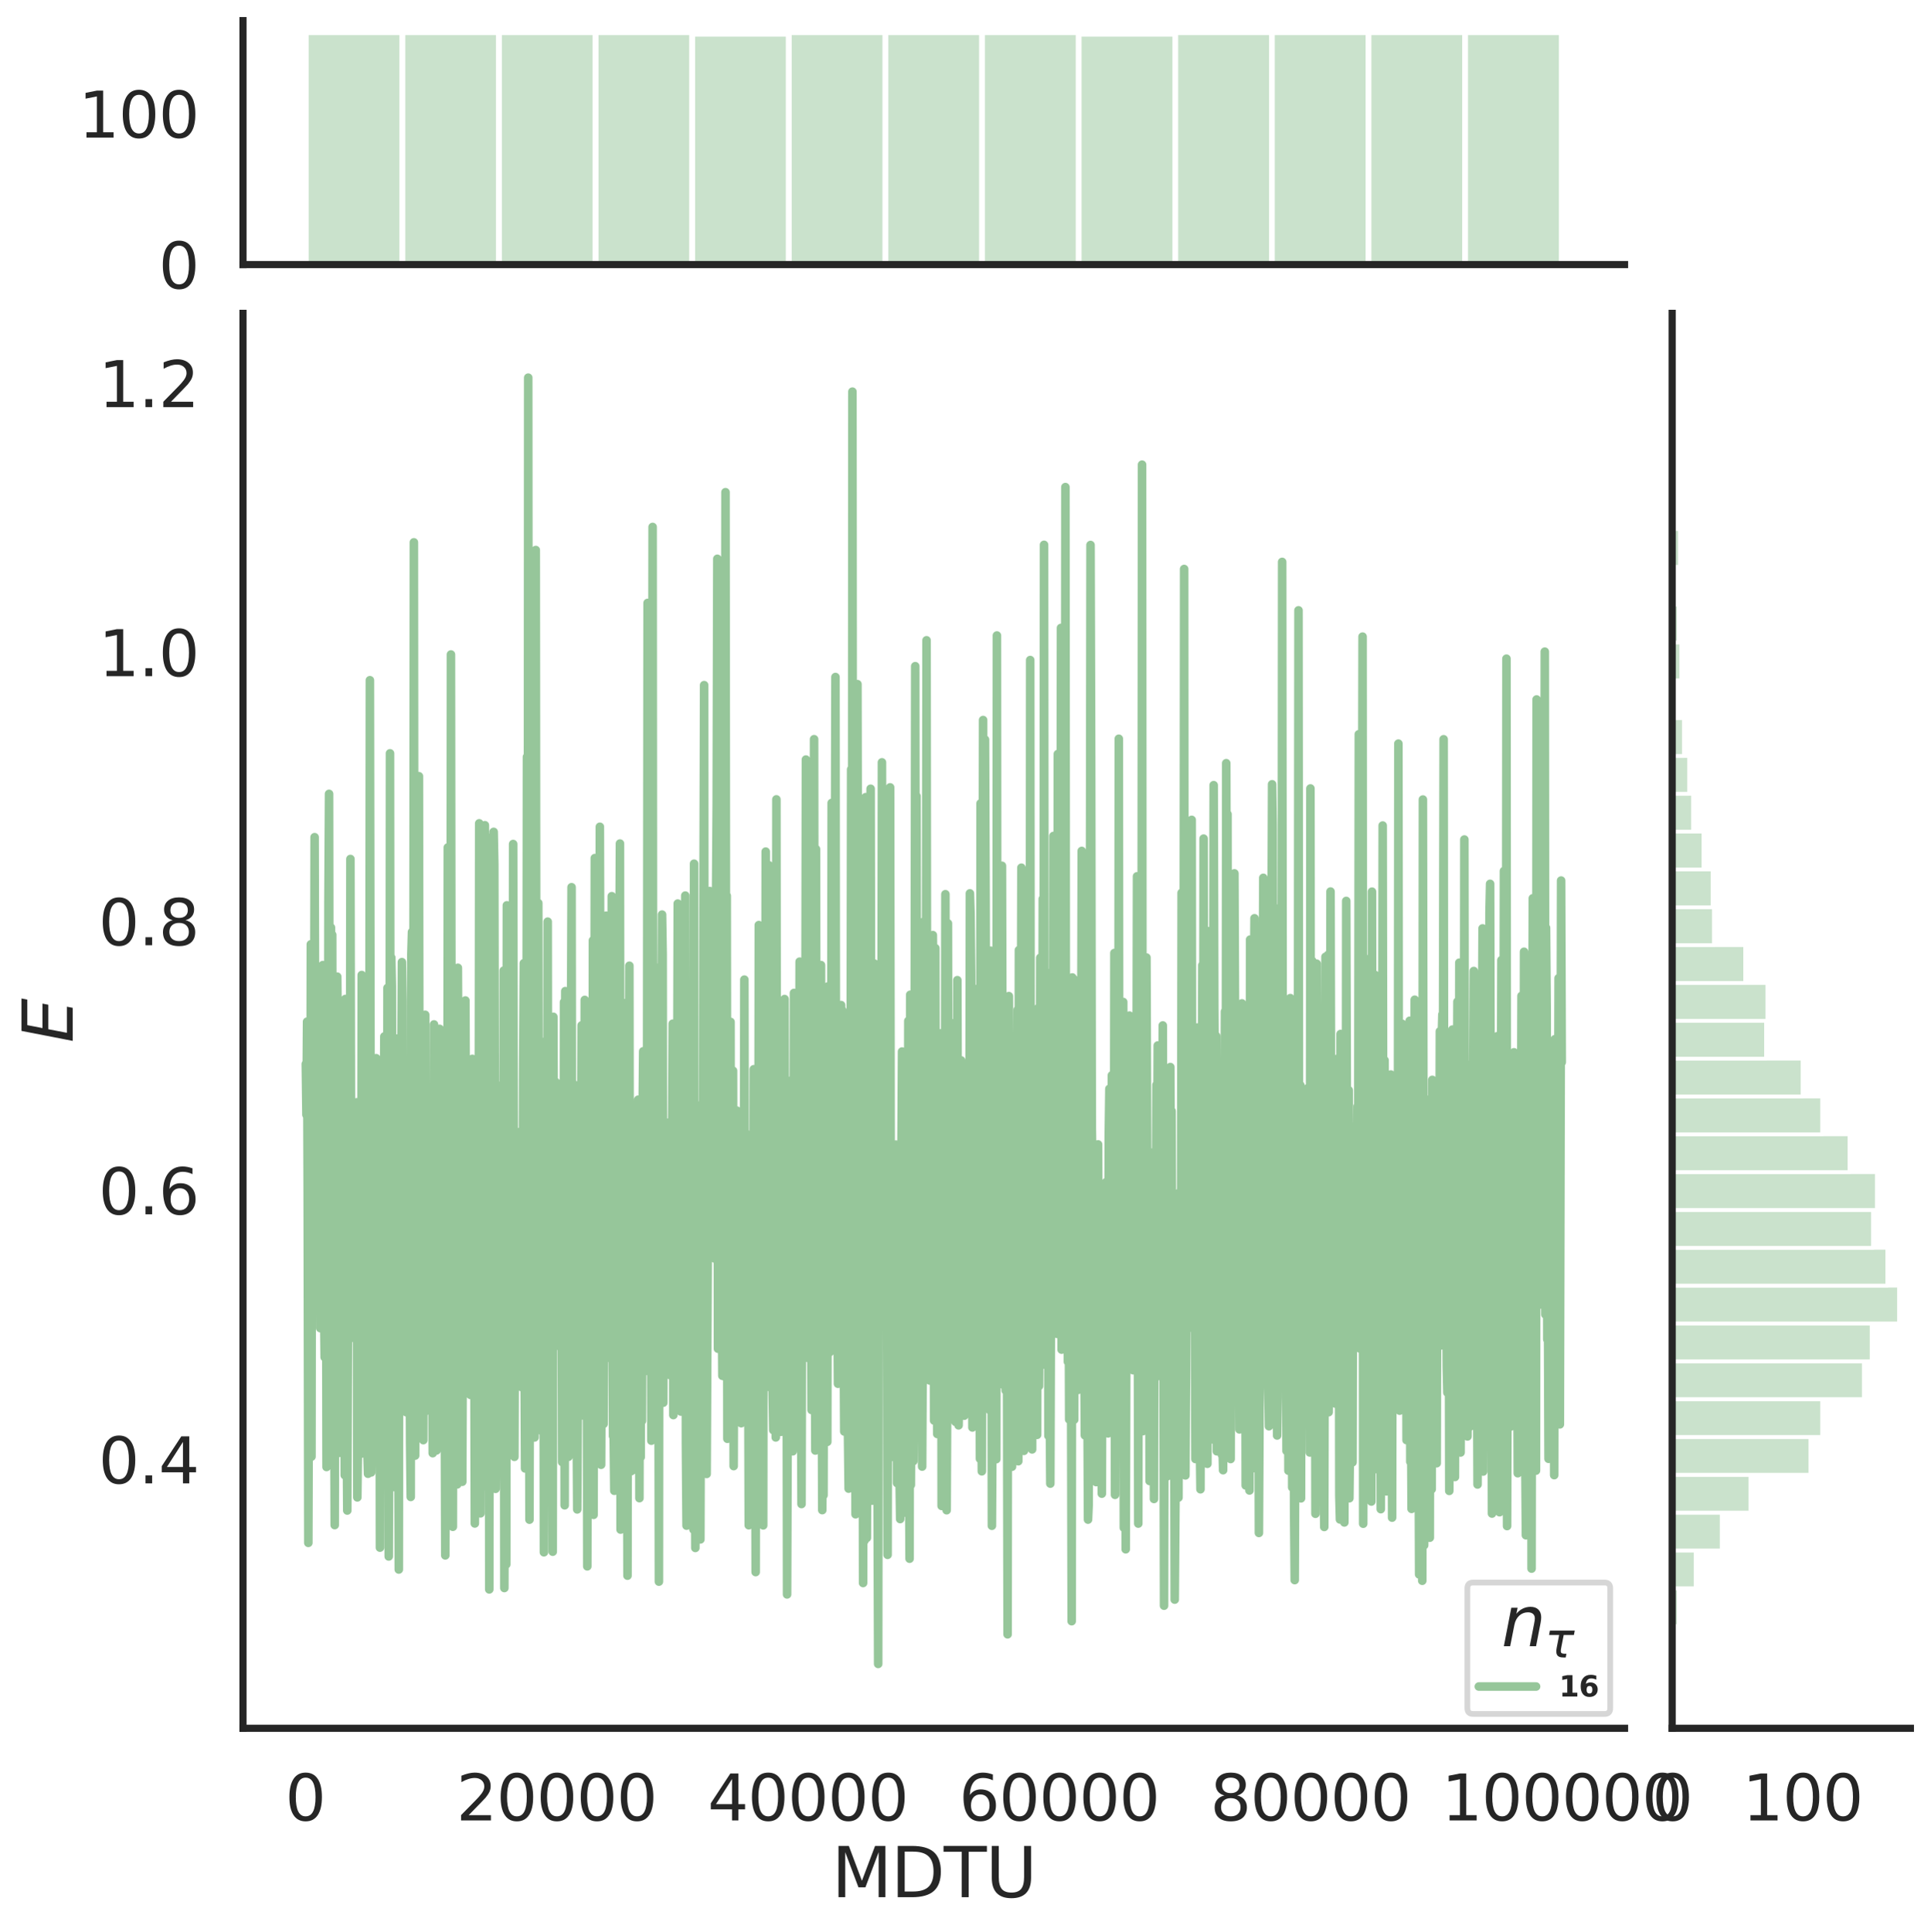 <?xml version="1.0" encoding="utf-8" standalone="no"?>
<!DOCTYPE svg PUBLIC "-//W3C//DTD SVG 1.1//EN"
  "http://www.w3.org/Graphics/SVG/1.1/DTD/svg11.dtd">
<svg height="675.079pt" version="1.1" viewBox="0 0 674.774 675.079" width="674.774pt" xmlns="http://www.w3.org/2000/svg" xmlns:xlink="http://www.w3.org/1999/xlink">
 <defs>
  <style type="text/css">*{stroke-linecap:butt;stroke-linejoin:round;}</style>
 </defs>
 <g id="figure_1">
  <g id="patch_1">
   <path d="M 0 675.079 
L 674.774 675.079 
L 674.774 0 
L 0 0 
z
" style="fill:#ffffff;"/>
  </g>
  <g id="axes_1">
   <g id="patch_2">
    <path d="M 84.914 603.86 
L 567.69 603.86 
L 567.69 109.485 
L 84.914 109.485 
z
" style="fill:none;"/>
   </g>
   <g id="matplotlib.axis_1">
    <g id="xtick_1">
     <g id="text_1">
      <!-- 0 -->
      <g style="fill:#262626;" transform="translate(99.64 636.077)scale(0.22 -0.22)">
       <defs>
        <path d="M 2034 4250 
Q 1547 4250 1301 3770 
Q 1056 3291 1056 2328 
Q 1056 1369 1301 889 
Q 1547 409 2034 409 
Q 2525 409 2770 889 
Q 3016 1369 3016 2328 
Q 3016 3291 2770 3770 
Q 2525 4250 2034 4250 
z
M 2034 4750 
Q 2819 4750 3233 4129 
Q 3647 3509 3647 2328 
Q 3647 1150 3233 529 
Q 2819 -91 2034 -91 
Q 1250 -91 836 529 
Q 422 1150 422 2328 
Q 422 3509 836 4129 
Q 1250 4750 2034 4750 
z
" id="DejaVuSans-30" transform="scale(0.016)"/>
       </defs>
       <use xlink:href="#DejaVuSans-30"/>
      </g>
     </g>
    </g>
    <g id="xtick_2">
     <g id="text_2">
      <!-- 20000 -->
      <g style="fill:#262626;" transform="translate(159.467 636.077)scale(0.22 -0.22)">
       <defs>
        <path d="M 1228 531 
L 3431 531 
L 3431 0 
L 469 0 
L 469 531 
Q 828 903 1448 1529 
Q 2069 2156 2228 2338 
Q 2531 2678 2651 2914 
Q 2772 3150 2772 3378 
Q 2772 3750 2511 3984 
Q 2250 4219 1831 4219 
Q 1534 4219 1204 4116 
Q 875 4013 500 3803 
L 500 4441 
Q 881 4594 1212 4672 
Q 1544 4750 1819 4750 
Q 2544 4750 2975 4387 
Q 3406 4025 3406 3419 
Q 3406 3131 3298 2873 
Q 3191 2616 2906 2266 
Q 2828 2175 2409 1742 
Q 1991 1309 1228 531 
z
" id="DejaVuSans-32" transform="scale(0.016)"/>
       </defs>
       <use xlink:href="#DejaVuSans-32"/>
       <use x="63.623" xlink:href="#DejaVuSans-30"/>
       <use x="127.246" xlink:href="#DejaVuSans-30"/>
       <use x="190.869" xlink:href="#DejaVuSans-30"/>
       <use x="254.492" xlink:href="#DejaVuSans-30"/>
      </g>
     </g>
    </g>
    <g id="xtick_3">
     <g id="text_3">
      <!-- 40000 -->
      <g style="fill:#262626;" transform="translate(247.288 636.077)scale(0.22 -0.22)">
       <defs>
        <path d="M 2419 4116 
L 825 1625 
L 2419 1625 
L 2419 4116 
z
M 2253 4666 
L 3047 4666 
L 3047 1625 
L 3713 1625 
L 3713 1100 
L 3047 1100 
L 3047 0 
L 2419 0 
L 2419 1100 
L 313 1100 
L 313 1709 
L 2253 4666 
z
" id="DejaVuSans-34" transform="scale(0.016)"/>
       </defs>
       <use xlink:href="#DejaVuSans-34"/>
       <use x="63.623" xlink:href="#DejaVuSans-30"/>
       <use x="127.246" xlink:href="#DejaVuSans-30"/>
       <use x="190.869" xlink:href="#DejaVuSans-30"/>
       <use x="254.492" xlink:href="#DejaVuSans-30"/>
      </g>
     </g>
    </g>
    <g id="xtick_4">
     <g id="text_4">
      <!-- 60000 -->
      <g style="fill:#262626;" transform="translate(335.109 636.077)scale(0.22 -0.22)">
       <defs>
        <path d="M 2113 2584 
Q 1688 2584 1439 2293 
Q 1191 2003 1191 1497 
Q 1191 994 1439 701 
Q 1688 409 2113 409 
Q 2538 409 2786 701 
Q 3034 994 3034 1497 
Q 3034 2003 2786 2293 
Q 2538 2584 2113 2584 
z
M 3366 4563 
L 3366 3988 
Q 3128 4100 2886 4159 
Q 2644 4219 2406 4219 
Q 1781 4219 1451 3797 
Q 1122 3375 1075 2522 
Q 1259 2794 1537 2939 
Q 1816 3084 2150 3084 
Q 2853 3084 3261 2657 
Q 3669 2231 3669 1497 
Q 3669 778 3244 343 
Q 2819 -91 2113 -91 
Q 1303 -91 875 529 
Q 447 1150 447 2328 
Q 447 3434 972 4092 
Q 1497 4750 2381 4750 
Q 2619 4750 2861 4703 
Q 3103 4656 3366 4563 
z
" id="DejaVuSans-36" transform="scale(0.016)"/>
       </defs>
       <use xlink:href="#DejaVuSans-36"/>
       <use x="63.623" xlink:href="#DejaVuSans-30"/>
       <use x="127.246" xlink:href="#DejaVuSans-30"/>
       <use x="190.869" xlink:href="#DejaVuSans-30"/>
       <use x="254.492" xlink:href="#DejaVuSans-30"/>
      </g>
     </g>
    </g>
    <g id="xtick_5">
     <g id="text_5">
      <!-- 80000 -->
      <g style="fill:#262626;" transform="translate(422.93 636.077)scale(0.22 -0.22)">
       <defs>
        <path d="M 2034 2216 
Q 1584 2216 1326 1975 
Q 1069 1734 1069 1313 
Q 1069 891 1326 650 
Q 1584 409 2034 409 
Q 2484 409 2743 651 
Q 3003 894 3003 1313 
Q 3003 1734 2745 1975 
Q 2488 2216 2034 2216 
z
M 1403 2484 
Q 997 2584 770 2862 
Q 544 3141 544 3541 
Q 544 4100 942 4425 
Q 1341 4750 2034 4750 
Q 2731 4750 3128 4425 
Q 3525 4100 3525 3541 
Q 3525 3141 3298 2862 
Q 3072 2584 2669 2484 
Q 3125 2378 3379 2068 
Q 3634 1759 3634 1313 
Q 3634 634 3220 271 
Q 2806 -91 2034 -91 
Q 1263 -91 848 271 
Q 434 634 434 1313 
Q 434 1759 690 2068 
Q 947 2378 1403 2484 
z
M 1172 3481 
Q 1172 3119 1398 2916 
Q 1625 2713 2034 2713 
Q 2441 2713 2670 2916 
Q 2900 3119 2900 3481 
Q 2900 3844 2670 4047 
Q 2441 4250 2034 4250 
Q 1625 4250 1398 4047 
Q 1172 3844 1172 3481 
z
" id="DejaVuSans-38" transform="scale(0.016)"/>
       </defs>
       <use xlink:href="#DejaVuSans-38"/>
       <use x="63.623" xlink:href="#DejaVuSans-30"/>
       <use x="127.246" xlink:href="#DejaVuSans-30"/>
       <use x="190.869" xlink:href="#DejaVuSans-30"/>
       <use x="254.492" xlink:href="#DejaVuSans-30"/>
      </g>
     </g>
    </g>
    <g id="xtick_6">
     <g id="text_6">
      <!-- 100000 -->
      <g style="fill:#262626;" transform="translate(503.753 636.077)scale(0.22 -0.22)">
       <defs>
        <path d="M 794 531 
L 1825 531 
L 1825 4091 
L 703 3866 
L 703 4441 
L 1819 4666 
L 2450 4666 
L 2450 531 
L 3481 531 
L 3481 0 
L 794 0 
L 794 531 
z
" id="DejaVuSans-31" transform="scale(0.016)"/>
       </defs>
       <use xlink:href="#DejaVuSans-31"/>
       <use x="63.623" xlink:href="#DejaVuSans-30"/>
       <use x="127.246" xlink:href="#DejaVuSans-30"/>
       <use x="190.869" xlink:href="#DejaVuSans-30"/>
       <use x="254.492" xlink:href="#DejaVuSans-30"/>
       <use x="318.115" xlink:href="#DejaVuSans-30"/>
      </g>
     </g>
    </g>
    <g id="text_7">
     <!-- MDTU -->
     <g style="fill:#262626;" transform="translate(290.596 662.888)scale(0.24 -0.24)">
      <defs>
       <path d="M 628 4666 
L 1569 4666 
L 2759 1491 
L 3956 4666 
L 4897 4666 
L 4897 0 
L 4281 0 
L 4281 4097 
L 3078 897 
L 2444 897 
L 1241 4097 
L 1241 0 
L 628 0 
L 628 4666 
z
" id="DejaVuSans-4d" transform="scale(0.016)"/>
       <path d="M 1259 4147 
L 1259 519 
L 2022 519 
Q 2988 519 3436 956 
Q 3884 1394 3884 2338 
Q 3884 3275 3436 3711 
Q 2988 4147 2022 4147 
L 1259 4147 
z
M 628 4666 
L 1925 4666 
Q 3281 4666 3915 4102 
Q 4550 3538 4550 2338 
Q 4550 1131 3912 565 
Q 3275 0 1925 0 
L 628 0 
L 628 4666 
z
" id="DejaVuSans-44" transform="scale(0.016)"/>
       <path d="M -19 4666 
L 3928 4666 
L 3928 4134 
L 2272 4134 
L 2272 0 
L 1638 0 
L 1638 4134 
L -19 4134 
L -19 4666 
z
" id="DejaVuSans-54" transform="scale(0.016)"/>
       <path d="M 556 4666 
L 1191 4666 
L 1191 1831 
Q 1191 1081 1462 751 
Q 1734 422 2344 422 
Q 2950 422 3222 751 
Q 3494 1081 3494 1831 
L 3494 4666 
L 4128 4666 
L 4128 1753 
Q 4128 841 3676 375 
Q 3225 -91 2344 -91 
Q 1459 -91 1007 375 
Q 556 841 556 1753 
L 556 4666 
z
" id="DejaVuSans-55" transform="scale(0.016)"/>
      </defs>
      <use xlink:href="#DejaVuSans-4d"/>
      <use x="86.279" xlink:href="#DejaVuSans-44"/>
      <use x="163.281" xlink:href="#DejaVuSans-54"/>
      <use x="224.365" xlink:href="#DejaVuSans-55"/>
     </g>
    </g>
   </g>
   <g id="matplotlib.axis_2">
    <g id="ytick_1">
     <g id="text_8">
      <!-- 0.4 -->
      <g style="fill:#262626;" transform="translate(34.428 518.296)scale(0.22 -0.22)">
       <defs>
        <path d="M 684 794 
L 1344 794 
L 1344 0 
L 684 0 
L 684 794 
z
" id="DejaVuSans-2e" transform="scale(0.016)"/>
       </defs>
       <use xlink:href="#DejaVuSans-30"/>
       <use x="63.623" xlink:href="#DejaVuSans-2e"/>
       <use x="95.41" xlink:href="#DejaVuSans-34"/>
      </g>
     </g>
    </g>
    <g id="ytick_2">
     <g id="text_9">
      <!-- 0.6 -->
      <g style="fill:#262626;" transform="translate(34.428 424.281)scale(0.22 -0.22)">
       <use xlink:href="#DejaVuSans-30"/>
       <use x="63.623" xlink:href="#DejaVuSans-2e"/>
       <use x="95.41" xlink:href="#DejaVuSans-36"/>
      </g>
     </g>
    </g>
    <g id="ytick_3">
     <g id="text_10">
      <!-- 0.8 -->
      <g style="fill:#262626;" transform="translate(34.428 330.266)scale(0.22 -0.22)">
       <use xlink:href="#DejaVuSans-30"/>
       <use x="63.623" xlink:href="#DejaVuSans-2e"/>
       <use x="95.41" xlink:href="#DejaVuSans-38"/>
      </g>
     </g>
    </g>
    <g id="ytick_4">
     <g id="text_11">
      <!-- 1.0 -->
      <g style="fill:#262626;" transform="translate(34.428 236.252)scale(0.22 -0.22)">
       <use xlink:href="#DejaVuSans-31"/>
       <use x="63.623" xlink:href="#DejaVuSans-2e"/>
       <use x="95.41" xlink:href="#DejaVuSans-30"/>
      </g>
     </g>
    </g>
    <g id="ytick_5">
     <g id="text_12">
      <!-- 1.2 -->
      <g style="fill:#262626;" transform="translate(34.428 142.237)scale(0.22 -0.22)">
       <use xlink:href="#DejaVuSans-31"/>
       <use x="63.623" xlink:href="#DejaVuSans-2e"/>
       <use x="95.41" xlink:href="#DejaVuSans-32"/>
      </g>
     </g>
    </g>
    <g id="text_13">
     <!-- $E$ -->
     <g style="fill:#262626;" transform="translate(25.436 364.352)rotate(-90)scale(0.24 -0.24)">
      <defs>
       <path d="M 1081 4666 
L 4031 4666 
L 3928 4134 
L 1606 4134 
L 1338 2753 
L 3566 2753 
L 3463 2222 
L 1234 2222 
L 909 531 
L 3284 531 
L 3181 0 
L 172 0 
L 1081 4666 
z
" id="DejaVuSans-Oblique-45" transform="scale(0.016)"/>
      </defs>
      <use transform="translate(0 0.094)" xlink:href="#DejaVuSans-Oblique-45"/>
     </g>
    </g>
   </g>
   <g id="line2d_1">
    <path clip-path="url(#pf4aff40882)" d="M 106.859 371.764 
L 107.078 389.514 
L 107.298 356.981 
L 107.517 418.099 
L 107.737 539.087 
L 108.176 400.786 
L 108.396 462.985 
L 108.615 329.95 
L 108.835 508.969 
L 109.054 333.685 
L 109.274 398.346 
L 109.493 357.837 
L 109.713 399.686 
L 109.932 292.514 
L 110.152 378.899 
L 110.372 396.961 
L 110.591 343.742 
L 110.811 362.802 
L 111.03 339.233 
L 111.25 422.066 
L 111.469 380.733 
L 111.689 366.683 
L 111.908 464.058 
L 112.128 366.528 
L 112.348 457.058 
L 112.567 454.472 
L 112.787 337.215 
L 113.006 457.491 
L 113.226 454.648 
L 113.445 474.23 
L 113.665 378.265 
L 113.884 381.27 
L 114.104 512.582 
L 114.324 416.925 
L 114.543 463.195 
L 114.763 315.102 
L 114.982 277.379 
L 115.202 437.515 
L 115.421 483.864 
L 115.641 324.076 
L 115.86 485.48 
L 116.08 326.612 
L 116.299 477.986 
L 116.519 500.345 
L 116.739 469.075 
L 116.958 532.879 
L 117.178 433.312 
L 117.397 408.073 
L 117.617 481.709 
L 117.836 341.241 
L 118.275 383.163 
L 118.495 507.636 
L 118.934 350.214 
L 119.154 444.988 
L 119.373 441.763 
L 119.593 375.083 
L 119.812 416.273 
L 120.032 377.88 
L 120.471 515.443 
L 120.691 349.044 
L 120.91 467.206 
L 121.349 527.785 
L 121.788 410.214 
L 122.008 424.163 
L 122.227 463.484 
L 122.447 300.134 
L 122.667 405.37 
L 122.886 411.896 
L 123.106 387.53 
L 123.325 467.437 
L 123.764 402.21 
L 123.984 453.69 
L 124.203 437.855 
L 124.423 440.005 
L 124.643 385.151 
L 124.862 523.196 
L 125.082 505.104 
L 125.521 420.262 
L 125.74 419.715 
L 125.96 398.292 
L 126.179 507.938 
L 126.399 340.673 
L 126.618 471.522 
L 126.838 422.847 
L 127.058 494.331 
L 127.277 498.388 
L 127.497 424.806 
L 127.936 353.492 
L 128.375 507.165 
L 128.594 514.94 
L 128.814 360.056 
L 129.034 417.476 
L 129.253 237.668 
L 129.692 514.479 
L 129.912 498.288 
L 130.131 387.128 
L 130.351 444.029 
L 130.57 439.076 
L 130.79 466.91 
L 131.01 424.399 
L 131.229 461.43 
L 131.449 369.742 
L 131.888 463.652 
L 132.327 399.454 
L 132.546 390.094 
L 132.766 540.751 
L 132.986 395.627 
L 133.205 503.537 
L 133.425 387.529 
L 133.644 512.578 
L 134.303 362.138 
L 134.522 443.39 
L 134.742 382.375 
L 134.962 493.492 
L 135.181 505.269 
L 135.401 345.18 
L 135.62 418.522 
L 135.84 543.838 
L 136.059 484.492 
L 136.279 263.212 
L 136.498 467.634 
L 136.718 334.591 
L 136.937 344.564 
L 137.157 469.963 
L 137.377 473.049 
L 137.596 519.571 
L 137.816 471.534 
L 138.035 497.478 
L 138.255 383.699 
L 138.474 480.635 
L 138.694 362.888 
L 139.353 548.4 
L 139.572 382 
L 139.792 456.514 
L 140.45 336.173 
L 140.67 349.789 
L 140.889 489.178 
L 141.109 479.696 
L 141.329 403.624 
L 141.768 431.33 
L 141.987 493.449 
L 142.207 377.923 
L 142.426 438.947 
L 142.646 395.478 
L 142.865 459.063 
L 143.085 454.008 
L 143.305 504.599 
L 143.524 523.041 
L 143.744 333.373 
L 143.963 325.64 
L 144.402 427.846 
L 144.622 189.487 
L 144.841 422.282 
L 145.061 508.594 
L 145.281 392.463 
L 145.5 476.587 
L 145.72 498.816 
L 145.939 429.795 
L 146.159 446.879 
L 146.378 271.204 
L 146.598 406.882 
L 146.817 371.151 
L 147.037 373.938 
L 147.476 483.174 
L 147.696 450.388 
L 147.915 503.193 
L 148.135 408.649 
L 148.574 354.571 
L 148.793 493.026 
L 149.232 452.743 
L 149.452 386.055 
L 149.672 455.781 
L 149.891 488.027 
L 150.111 402.818 
L 150.33 490.498 
L 150.55 409.326 
L 150.769 399.519 
L 151.208 507.745 
L 151.428 498.68 
L 151.648 357.941 
L 151.867 444.92 
L 152.087 400.005 
L 152.306 480.788 
L 152.526 506.799 
L 152.745 366.255 
L 152.965 415.287 
L 153.184 505.731 
L 153.404 460.916 
L 153.624 359.488 
L 153.843 496.726 
L 154.063 438.673 
L 154.502 430.47 
L 154.721 404.253 
L 154.941 475.33 
L 155.16 411.18 
L 155.6 543.466 
L 155.819 499.915 
L 156.039 390.279 
L 156.258 493.834 
L 156.478 296.105 
L 156.697 490.169 
L 156.917 484.499 
L 157.136 395.019 
L 157.356 482.416 
L 157.575 228.677 
L 157.795 402.174 
L 158.015 348.016 
L 158.234 533.467 
L 158.454 386.333 
L 158.673 486.251 
L 158.893 426.853 
L 159.112 478.092 
L 159.551 351.016 
L 159.771 518.658 
L 159.991 338.145 
L 160.21 382.924 
L 160.43 512.851 
L 160.649 455.119 
L 160.869 434.113 
L 161.088 434.276 
L 161.308 408.192 
L 161.527 517.736 
L 161.967 400.101 
L 162.186 426.484 
L 162.406 411.456 
L 162.625 349.575 
L 163.064 480.752 
L 163.284 410.431 
L 163.503 438.421 
L 163.723 434.529 
L 163.943 454.093 
L 164.162 454.577 
L 164.382 487.374 
L 164.601 425.599 
L 164.821 451.695 
L 165.04 369.978 
L 165.26 448.539 
L 165.479 453.806 
L 165.699 445.884 
L 165.919 532.311 
L 166.138 503.524 
L 166.358 370.075 
L 166.797 508.573 
L 167.016 400.16 
L 167.236 443.758 
L 167.455 287.678 
L 167.675 313.224 
L 167.894 528.779 
L 168.114 449.661 
L 168.334 519.842 
L 168.773 398.179 
L 168.992 369.367 
L 169.212 487.708 
L 169.431 288.332 
L 169.651 478.752 
L 169.87 405.826 
L 170.09 292.469 
L 170.31 514.525 
L 170.529 374.52 
L 170.749 320.799 
L 170.968 555.35 
L 171.188 416.052 
L 171.407 409.271 
L 171.846 297.335 
L 172.286 456.976 
L 172.505 290.657 
L 172.725 301.896 
L 173.164 520.203 
L 174.042 411.481 
L 174.262 446.13 
L 174.481 379.402 
L 174.701 480.749 
L 174.92 428.246 
L 175.14 402.911 
L 175.359 508.694 
L 175.579 482.728 
L 175.798 482.525 
L 176.018 339.136 
L 176.238 554.858 
L 176.677 420.039 
L 176.896 546.621 
L 177.116 316.331 
L 177.335 361.626 
L 177.555 466.787 
L 177.774 478.677 
L 177.994 337.884 
L 178.213 489.194 
L 178.653 411.503 
L 179.092 487.597 
L 179.311 294.903 
L 179.75 509.03 
L 179.97 441.286 
L 180.189 413.767 
L 180.409 475.511 
L 180.629 438.499 
L 181.287 478.074 
L 181.507 395.545 
L 181.726 463.265 
L 181.946 449.642 
L 182.165 484.624 
L 182.385 453.405 
L 182.605 470.4 
L 182.824 373.948 
L 183.044 336.556 
L 183.263 467.389 
L 183.483 513.088 
L 183.922 438.42 
L 184.141 264.467 
L 184.361 510.317 
L 184.581 131.956 
L 184.8 428.648 
L 185.02 530.981 
L 185.459 322.028 
L 185.678 303.444 
L 185.898 452.781 
L 186.117 329.936 
L 186.337 271.099 
L 186.557 442.125 
L 186.776 502.265 
L 187.215 192.176 
L 187.435 410.634 
L 187.654 450.865 
L 188.093 315.531 
L 188.313 424.663 
L 188.532 396.554 
L 188.752 466.275 
L 188.972 444.173 
L 189.191 484.254 
L 189.411 500.082 
L 189.63 466.701 
L 189.85 397.875 
L 190.069 542.378 
L 190.289 363.976 
L 190.508 433.608 
L 190.728 409.243 
L 190.948 465.633 
L 191.167 473.91 
L 191.387 322.028 
L 191.606 488.164 
L 191.826 459.569 
L 192.045 494.92 
L 192.265 367.454 
L 192.484 466.692 
L 192.704 408.235 
L 193.143 542.17 
L 193.363 355.277 
L 193.582 418.122 
L 193.802 383.823 
L 194.021 377.926 
L 194.241 459.629 
L 194.46 397.37 
L 194.68 456.281 
L 195.119 469.896 
L 195.339 446.805 
L 195.558 470.406 
L 195.778 388.36 
L 195.997 378.625 
L 196.217 403.275 
L 196.436 510.855 
L 196.656 466.267 
L 196.876 491.221 
L 197.095 350.123 
L 197.315 525.964 
L 197.534 346.3 
L 197.973 469.841 
L 198.193 354.086 
L 198.412 389.02 
L 198.632 509.023 
L 198.851 361.835 
L 199.071 502.532 
L 199.51 366.959 
L 199.73 309.993 
L 199.949 479.124 
L 200.169 483.951 
L 200.388 408.661 
L 200.608 378.949 
L 200.827 463.456 
L 201.047 387.563 
L 201.486 493.571 
L 201.706 527.398 
L 201.925 485.92 
L 202.145 476.595 
L 202.364 483.45 
L 202.584 486.799 
L 202.803 437.467 
L 203.023 414.953 
L 203.243 358.274 
L 203.462 494.548 
L 203.682 392.813 
L 203.901 486.677 
L 204.121 461.625 
L 204.34 349.378 
L 204.56 430.45 
L 204.779 437.733 
L 204.999 427.878 
L 205.219 547.291 
L 205.438 454.523 
L 205.658 524.294 
L 205.877 463.917 
L 206.097 464.004 
L 206.316 457.911 
L 206.536 376.97 
L 206.755 413.237 
L 206.975 511.976 
L 207.195 328.582 
L 207.414 529.3 
L 207.634 440.049 
L 207.853 299.822 
L 208.073 318.193 
L 208.512 460.863 
L 208.951 398.921 
L 209.17 407.22 
L 209.39 425.735 
L 209.61 288.878 
L 209.829 372.009 
L 210.049 511.8 
L 210.268 464.231 
L 210.488 478.98 
L 210.707 372.312 
L 210.927 497.518 
L 211.146 458.7 
L 211.366 329.203 
L 211.586 359.123 
L 211.805 319.947 
L 212.025 416.424 
L 212.244 372.224 
L 212.464 443.269 
L 212.683 400.505 
L 212.903 474.442 
L 213.122 465.253 
L 213.342 375.964 
L 213.562 438.888 
L 213.781 313.134 
L 214.22 501.791 
L 214.44 501.841 
L 214.659 520.885 
L 214.879 403.756 
L 215.098 470.639 
L 215.318 416.703 
L 215.538 503.098 
L 215.757 383.909 
L 215.977 421.364 
L 216.635 294.739 
L 216.855 534.447 
L 217.074 352.188 
L 217.294 378.701 
L 217.514 494.491 
L 217.733 350.399 
L 217.953 474.083 
L 218.172 477.412 
L 218.392 380.397 
L 218.611 486.472 
L 218.831 421.309 
L 219.05 457.915 
L 219.27 550.547 
L 219.489 396.707 
L 219.709 451.938 
L 219.929 337.432 
L 220.148 492.512 
L 220.368 414.69 
L 220.587 514.024 
L 220.807 405.308 
L 221.026 418.908 
L 221.246 440.116 
L 221.465 482.832 
L 221.685 488.144 
L 221.905 427.468 
L 222.124 485.59 
L 222.344 513.55 
L 222.563 389.149 
L 222.783 461.26 
L 223.002 384.236 
L 223.222 399.139 
L 223.441 523.467 
L 223.661 422.789 
L 223.881 509.13 
L 224.1 420.919 
L 224.32 496.468 
L 224.539 390.585 
L 224.759 367.329 
L 224.978 462.712 
L 225.198 377.216 
L 225.417 442.68 
L 225.637 411.932 
L 225.857 479.001 
L 226.076 416.229 
L 226.296 210.67 
L 226.515 422.637 
L 226.735 434.792 
L 226.954 418.659 
L 227.174 456.717 
L 227.393 370.1 
L 227.613 503.39 
L 228.052 184.117 
L 228.272 489.145 
L 228.491 439.827 
L 228.711 357.167 
L 228.93 502.273 
L 229.15 491.666 
L 229.589 348.27 
L 229.808 380.885 
L 230.028 435.49 
L 230.248 552.63 
L 230.467 337.94 
L 230.687 458.613 
L 230.906 468.668 
L 231.126 359.99 
L 231.345 319.559 
L 231.565 333.353 
L 231.784 490.115 
L 232.004 416.511 
L 232.224 411.706 
L 232.443 429.336 
L 232.663 468.278 
L 232.882 451.839 
L 233.321 467.793 
L 233.541 403.951 
L 233.76 392.195 
L 234.2 480.495 
L 234.419 425.707 
L 234.639 404.463 
L 234.858 398.45 
L 235.078 357.692 
L 235.297 494.441 
L 235.517 430.996 
L 235.736 439.93 
L 235.956 404.263 
L 236.176 425.379 
L 236.395 473.535 
L 236.834 315.71 
L 237.054 402.47 
L 237.273 371.287 
L 237.493 470.213 
L 237.712 471.165 
L 237.932 493.202 
L 238.151 448.055 
L 238.371 443.72 
L 238.591 359.131 
L 238.81 442.014 
L 239.03 424.927 
L 239.249 395.152 
L 239.469 312.918 
L 239.688 504.355 
L 239.908 533.068 
L 240.127 469.753 
L 240.347 365.251 
L 240.567 475.121 
L 240.786 518.552 
L 241.006 409.861 
L 241.225 431.822 
L 241.445 352.208 
L 241.664 379.727 
L 241.884 390.124 
L 242.103 432.439 
L 242.323 534.434 
L 242.543 301.777 
L 242.762 478.102 
L 242.982 540.856 
L 243.201 442.15 
L 243.421 466.13 
L 243.64 506.592 
L 243.86 523.943 
L 244.079 404.97 
L 244.299 386.293 
L 244.519 424.4 
L 244.738 537.882 
L 244.958 466.063 
L 245.177 481.052 
L 245.397 406.107 
L 245.616 499.667 
L 245.836 312.857 
L 246.055 239.385 
L 246.275 507.409 
L 246.495 481.601 
L 246.934 515.005 
L 247.592 379.115 
L 247.812 395.091 
L 248.031 311.344 
L 248.251 412.197 
L 248.47 400.413 
L 248.69 381.33 
L 248.91 379.823 
L 249.129 389.639 
L 249.349 389.737 
L 249.568 395.182 
L 249.788 439.772 
L 250.007 411.169 
L 250.227 313.227 
L 250.446 281.111 
L 250.666 195.244 
L 250.886 471.245 
L 251.105 456.07 
L 251.325 411.589 
L 251.544 409.876 
L 251.983 462.287 
L 252.203 449.699 
L 252.422 480.705 
L 252.642 388.36 
L 252.862 462.294 
L 253.081 480.897 
L 253.52 171.969 
L 253.74 395.631 
L 253.959 312.983 
L 254.179 502.721 
L 254.398 447.349 
L 254.618 458.686 
L 254.838 423.442 
L 255.057 429.543 
L 255.277 357.046 
L 255.496 502.174 
L 255.716 380.596 
L 255.935 480.086 
L 256.155 374.118 
L 256.374 512.263 
L 256.594 436.367 
L 256.814 473.588 
L 257.033 392.458 
L 257.253 451.055 
L 257.472 388.042 
L 257.692 483.742 
L 257.911 414.272 
L 258.131 474.581 
L 258.35 468.888 
L 258.57 412.542 
L 258.789 443.015 
L 259.009 497.275 
L 259.229 457.364 
L 259.448 442.626 
L 259.668 479.229 
L 259.887 479.116 
L 260.107 342.285 
L 260.326 465.567 
L 260.546 395.868 
L 260.765 398.932 
L 260.985 480.688 
L 261.205 421.392 
L 261.424 459.856 
L 261.644 532.929 
L 261.863 477.387 
L 262.083 507.923 
L 262.302 462.448 
L 262.522 488.174 
L 262.741 435.287 
L 262.961 446.852 
L 263.181 492.135 
L 263.4 373.598 
L 263.62 461.608 
L 263.839 460.069 
L 264.059 549.294 
L 264.278 400.041 
L 264.498 407.522 
L 264.717 375.096 
L 264.937 506.195 
L 265.157 323.235 
L 265.376 377.153 
L 265.596 386.793 
L 265.815 478.857 
L 266.035 462.919 
L 266.254 421.955 
L 266.474 441.002 
L 266.693 532.979 
L 266.913 346.245 
L 267.133 445.575 
L 267.352 457.82 
L 267.572 297.549 
L 267.791 430.29 
L 268.011 395.833 
L 268.23 478.713 
L 268.45 457.323 
L 268.669 302.315 
L 269.108 484.755 
L 269.328 350.723 
L 269.548 470.435 
L 269.767 474.845 
L 270.206 499.685 
L 270.426 395.08 
L 270.645 352.537 
L 270.865 404.686 
L 271.084 502.25 
L 271.304 279.305 
L 271.524 476.229 
L 271.963 403.333 
L 272.182 388.933 
L 272.402 411.5 
L 272.621 364.466 
L 272.841 500.303 
L 273.06 434.825 
L 273.28 467.836 
L 273.719 437.715 
L 273.939 480.664 
L 274.158 349.072 
L 274.378 447.244 
L 274.597 419.191 
L 274.817 414.045 
L 275.036 557.1 
L 275.476 429.172 
L 275.695 425.497 
L 275.915 498.922 
L 276.134 461.676 
L 276.354 472.495 
L 276.573 467.702 
L 276.793 377.305 
L 277.012 507.095 
L 277.232 495.202 
L 277.452 346.939 
L 277.671 484.296 
L 277.891 391.286 
L 278.11 380.988 
L 278.33 433.981 
L 278.549 428.311 
L 278.769 431.585 
L 278.988 414.221 
L 279.208 424.736 
L 279.427 336.006 
L 280.086 525.518 
L 280.306 434.802 
L 280.525 418.54 
L 280.745 425.983 
L 280.964 428.314 
L 281.184 356.651 
L 281.403 385.829 
L 281.623 265.388 
L 281.843 449.115 
L 282.062 306.75 
L 282.282 469.672 
L 282.501 474.533 
L 282.721 396.299 
L 282.94 433.62 
L 283.16 403.619 
L 283.379 426.96 
L 283.599 492.661 
L 283.819 486.478 
L 284.038 465.131 
L 284.258 403.082 
L 284.477 258.277 
L 284.697 442.883 
L 284.916 506.826 
L 285.136 296.671 
L 285.355 442.327 
L 285.575 344.913 
L 285.795 376.729 
L 286.014 496.86 
L 286.234 481.174 
L 286.453 476.136 
L 286.673 483.976 
L 286.892 337.199 
L 287.112 464.78 
L 287.331 527.642 
L 287.551 491.737 
L 287.771 522.443 
L 287.99 418.27 
L 288.21 414.541 
L 288.429 418.505 
L 288.649 479.954 
L 288.868 428.596 
L 289.088 503.79 
L 289.307 344.665 
L 289.966 472.44 
L 290.186 437.595 
L 290.405 435.883 
L 290.625 280.557 
L 290.844 405.972 
L 291.064 372.285 
L 291.283 389.23 
L 291.503 300.073 
L 291.722 329.104 
L 291.942 236.553 
L 292.162 441.391 
L 292.381 426.163 
L 292.601 447.733 
L 292.82 483.49 
L 293.04 445.921 
L 293.259 477.199 
L 293.479 459.805 
L 293.918 351.176 
L 294.138 380.464 
L 294.357 353.036 
L 294.577 445.501 
L 294.796 463.223 
L 295.016 500.177 
L 295.235 430.457 
L 295.455 471.516 
L 295.674 394.979 
L 296.114 461.617 
L 296.333 501.5 
L 296.553 520.138 
L 296.772 427.646 
L 296.992 513.802 
L 297.211 417.954 
L 297.431 268.817 
L 297.65 518.065 
L 297.87 136.841 
L 298.09 410.691 
L 298.309 332.182 
L 298.529 458.554 
L 298.748 413.885 
L 298.968 529.1 
L 299.187 404.218 
L 299.407 456.962 
L 299.626 239.042 
L 300.065 443.113 
L 300.285 334.209 
L 300.505 430.041 
L 300.724 447.875 
L 300.944 361.487 
L 301.163 456.708 
L 301.383 435.867 
L 301.602 553.112 
L 301.822 311.105 
L 302.041 538.398 
L 302.261 453.761 
L 302.481 278.529 
L 302.7 522.65 
L 302.92 537.352 
L 303.139 470.701 
L 303.359 334.322 
L 303.578 427.748 
L 304.017 373.718 
L 304.237 275.594 
L 304.676 524.34 
L 304.896 435.868 
L 305.115 401.112 
L 305.335 398.602 
L 305.554 336.688 
L 305.774 441.04 
L 305.993 410.24 
L 306.213 420.068 
L 306.433 452.636 
L 306.872 581.388 
L 307.091 369.417 
L 307.311 445.404 
L 307.53 420.194 
L 307.75 460.142 
L 307.969 434.374 
L 308.189 266.363 
L 308.409 405.011 
L 308.628 388.496 
L 308.848 278.057 
L 309.067 399.767 
L 309.287 446.072 
L 309.506 337.282 
L 309.726 458.156 
L 309.945 442.073 
L 310.165 543.265 
L 310.384 403.505 
L 310.604 400.905 
L 310.824 449.738 
L 311.043 275.104 
L 311.263 424.631 
L 311.482 411.908 
L 311.702 509.045 
L 311.921 459.279 
L 312.141 457.921 
L 312.36 474.123 
L 312.8 403.458 
L 313.019 399.933 
L 313.239 411.767 
L 313.458 518.191 
L 313.897 422.526 
L 314.117 455.273 
L 314.336 515.868 
L 314.556 530.77 
L 314.776 442.618 
L 315.215 367.408 
L 315.434 463.121 
L 315.654 390.832 
L 315.873 528.545 
L 316.093 394.643 
L 316.312 388.87 
L 316.532 462.411 
L 316.752 446.25 
L 316.971 420.868 
L 317.191 492.6 
L 317.41 356.699 
L 317.63 506.75 
L 317.849 544.616 
L 318.069 347.573 
L 318.288 518.857 
L 318.728 436.174 
L 319.167 510.542 
L 319.386 476.633 
L 319.606 382.208 
L 319.825 232.764 
L 320.045 398.334 
L 320.264 278.161 
L 320.484 424.206 
L 320.703 357.02 
L 321.143 425.766 
L 321.362 442.364 
L 321.582 381.842 
L 321.801 459.862 
L 322.021 445.335 
L 322.24 512.437 
L 322.46 467.345 
L 322.679 322.113 
L 322.899 348.168 
L 323.119 455.148 
L 323.338 444.418 
L 323.558 363.3 
L 323.777 223.72 
L 323.997 412.853 
L 324.216 454.316 
L 324.436 349.488 
L 324.655 396.934 
L 324.875 482.356 
L 325.314 343.718 
L 325.534 437.211 
L 325.753 428.143 
L 325.973 326.734 
L 326.192 348.11 
L 326.412 496.349 
L 326.851 331.297 
L 327.071 464.452 
L 327.29 435.983 
L 327.51 501.036 
L 327.729 444.704 
L 327.949 441.052 
L 328.168 498.742 
L 328.388 440.62 
L 328.607 450.77 
L 328.827 361.043 
L 329.047 526.175 
L 329.266 392.803 
L 329.486 428.374 
L 329.705 441.021 
L 329.925 416.382 
L 330.144 482.767 
L 330.364 312.44 
L 330.583 483.92 
L 330.803 527.682 
L 331.022 479.469 
L 331.242 322.622 
L 331.462 435.49 
L 331.681 363.561 
L 331.901 481.735 
L 332.12 412.005 
L 332.34 417.701 
L 332.559 357.514 
L 332.779 437.246 
L 332.998 381.632 
L 333.218 391.135 
L 333.438 417.626 
L 333.657 415.395 
L 333.877 496.796 
L 334.096 395.614 
L 334.316 416.601 
L 334.535 342.476 
L 334.974 498.022 
L 335.194 486.503 
L 335.853 370.504 
L 336.95 494.653 
L 337.17 440.372 
L 337.39 444.6 
L 337.609 465.537 
L 337.829 467.113 
L 338.048 467.012 
L 338.268 490.186 
L 338.487 430.128 
L 338.707 449.927 
L 338.926 312.147 
L 339.146 319.227 
L 339.366 339.316 
L 339.585 393.463 
L 339.805 498.769 
L 340.024 478.272 
L 340.244 492.179 
L 340.463 481.531 
L 340.683 486.912 
L 340.902 413.823 
L 341.122 471.05 
L 341.341 345.544 
L 341.561 462.951 
L 341.781 450.669 
L 342 366.568 
L 342.439 509.708 
L 342.659 280.708 
L 342.878 491.265 
L 343.098 514.088 
L 343.537 251.581 
L 343.757 443.077 
L 344.196 258.399 
L 344.415 316.539 
L 344.635 424.409 
L 344.854 378.441 
L 345.074 484.728 
L 345.293 401.028 
L 345.513 449.745 
L 345.733 441.847 
L 345.952 492.799 
L 346.172 332.183 
L 346.391 399.326 
L 346.611 533.113 
L 346.83 494.741 
L 347.05 372.899 
L 347.269 356.028 
L 347.489 365.172 
L 347.709 467.666 
L 348.148 509.836 
L 348.367 222.043 
L 348.587 460.184 
L 348.806 395.48 
L 349.245 441.752 
L 349.685 317.236 
L 349.904 427.048 
L 350.124 302.506 
L 350.563 483.826 
L 351.002 396.427 
L 351.221 416.562 
L 351.441 485.868 
L 351.66 358.832 
L 352.1 571.041 
L 352.319 368.835 
L 352.539 348.044 
L 352.978 459.343 
L 353.197 434.698 
L 353.417 395.943 
L 353.636 512.478 
L 353.856 431.023 
L 354.076 398.448 
L 354.295 390.213 
L 354.734 453.957 
L 354.954 405.724 
L 355.173 432.363 
L 355.393 440.183 
L 355.612 352.831 
L 355.832 510.564 
L 356.052 331.965 
L 356.271 349.279 
L 356.491 466.904 
L 356.93 303.182 
L 357.149 303.705 
L 357.369 391.449 
L 357.588 397.577 
L 357.808 506.937 
L 358.028 498.922 
L 358.247 449.347 
L 358.467 452.024 
L 358.686 469.946 
L 358.906 346.431 
L 359.564 479.311 
L 359.784 478.195 
L 360.003 230.622 
L 360.223 464.209 
L 360.443 446.462 
L 360.662 506.429 
L 360.882 373.055 
L 361.101 366.637 
L 361.321 451.611 
L 361.54 449.269 
L 361.76 425.969 
L 361.979 451.12 
L 362.199 374.607 
L 362.419 501.34 
L 362.638 385.607 
L 362.858 352.191 
L 363.077 484.307 
L 363.297 455.497 
L 363.516 334.649 
L 363.736 451.963 
L 363.955 412.536 
L 364.175 437.301 
L 364.395 314.081 
L 364.614 464.639 
L 364.834 190.364 
L 365.053 420.425 
L 365.273 476.877 
L 365.492 463.054 
L 365.712 462.456 
L 366.151 340.005 
L 366.371 501.681 
L 366.59 342.957 
L 366.81 488.967 
L 367.029 518.386 
L 367.249 451.154 
L 367.468 453.254 
L 367.688 363.518 
L 367.907 453.498 
L 368.127 292.088 
L 368.347 434.476 
L 368.566 430.831 
L 368.786 396.307 
L 369.005 406.119 
L 369.225 453.452 
L 369.444 466.073 
L 369.664 263.444 
L 370.103 456.381 
L 370.322 299.45 
L 370.542 416.884 
L 370.762 219.395 
L 370.981 471.564 
L 371.201 376.615 
L 371.42 466.195 
L 371.64 427.612 
L 371.859 411.971 
L 372.079 430.793 
L 372.298 170.187 
L 372.518 451.564 
L 372.738 458.986 
L 372.957 383.725 
L 373.177 475.815 
L 373.396 428.553 
L 373.616 495.967 
L 373.835 487.112 
L 374.055 393.086 
L 374.494 566.454 
L 374.714 341.52 
L 374.933 458.687 
L 375.153 342.078 
L 375.372 496.038 
L 375.592 361.236 
L 375.811 372.125 
L 376.031 429.415 
L 376.25 397.135 
L 376.69 485.65 
L 377.129 358.316 
L 377.348 477.896 
L 377.568 354.247 
L 377.787 390.044 
L 378.007 297.322 
L 378.226 455.125 
L 378.446 470.368 
L 378.666 448.235 
L 378.885 468.122 
L 379.105 501.514 
L 379.324 474.34 
L 379.763 358.206 
L 379.983 484.157 
L 380.202 530.96 
L 380.422 525.968 
L 380.641 383.591 
L 380.861 342.3 
L 381.081 190.42 
L 381.3 265.568 
L 381.52 393.949 
L 381.739 406.797 
L 382.178 470.531 
L 382.617 413.62 
L 382.837 449.431 
L 383.057 517.856 
L 383.276 442.869 
L 383.496 452.278 
L 383.715 399.859 
L 383.935 454.564 
L 384.154 421.649 
L 384.374 475.017 
L 384.813 424.187 
L 385.033 521.894 
L 385.252 434.155 
L 385.472 452.615 
L 385.691 452.409 
L 385.911 453.826 
L 386.13 433.431 
L 386.35 454.161 
L 386.569 413.023 
L 386.789 438.828 
L 387.228 500.843 
L 387.448 397.059 
L 387.667 380.437 
L 387.887 468.53 
L 388.106 489.209 
L 388.326 485.359 
L 388.545 375.714 
L 388.765 394.689 
L 388.985 498.828 
L 389.204 492.715 
L 389.424 332.983 
L 389.643 522.303 
L 389.863 456.957 
L 390.082 493.962 
L 390.302 504.109 
L 390.521 422.138 
L 390.741 464.904 
L 390.96 258.121 
L 391.18 463.675 
L 391.4 398.815 
L 391.619 481.82 
L 391.839 478.37 
L 392.058 441.992 
L 392.278 455.019 
L 392.497 350.094 
L 392.717 533.794 
L 393.156 372.451 
L 393.376 541.331 
L 393.815 384.451 
L 394.034 455.168 
L 394.254 461.204 
L 394.473 463.248 
L 394.693 354.856 
L 394.912 426.456 
L 395.132 434.376 
L 395.352 451.007 
L 395.791 432.086 
L 396.01 478.773 
L 396.23 377.194 
L 396.449 439.189 
L 396.669 442.787 
L 396.888 472.467 
L 397.108 408.146 
L 397.328 306.197 
L 397.767 532.349 
L 397.986 345.905 
L 398.206 381.879 
L 398.425 464.924 
L 398.645 427.914 
L 398.864 419.148 
L 399.084 162.35 
L 399.304 500.071 
L 399.523 339.498 
L 399.743 449.893 
L 399.962 391.479 
L 400.182 471.556 
L 400.401 341.916 
L 400.621 334.563 
L 400.84 395.138 
L 401.06 496.009 
L 401.499 402.862 
L 401.719 517.467 
L 401.938 477.997 
L 402.158 402.7 
L 402.377 482.773 
L 402.597 472.54 
L 402.816 423.976 
L 403.036 454.159 
L 403.255 523.744 
L 403.475 429.108 
L 403.695 481.511 
L 404.134 379.061 
L 404.353 416.366 
L 404.573 365.302 
L 404.792 448.671 
L 405.012 433.742 
L 405.231 443.231 
L 405.451 458.054 
L 405.671 365.272 
L 405.89 453.261 
L 406.11 417.279 
L 406.329 358.301 
L 406.768 561.037 
L 406.988 437.709 
L 407.207 510.8 
L 407.427 468.327 
L 407.647 389.34 
L 407.866 515.853 
L 408.086 384.741 
L 408.305 432.086 
L 408.525 413.857 
L 408.744 472.257 
L 408.964 372.828 
L 409.183 427.422 
L 409.403 388.203 
L 409.623 466.302 
L 409.842 475.798 
L 410.062 458.542 
L 410.281 462.202 
L 410.501 558.916 
L 410.94 499.993 
L 411.159 505.451 
L 411.379 487.994 
L 411.598 479.71 
L 411.818 523.266 
L 412.038 416.763 
L 412.257 495.007 
L 412.477 430.957 
L 412.696 456.717 
L 412.916 311.958 
L 413.135 488.394 
L 413.355 435.34 
L 413.574 418.464 
L 413.794 198.806 
L 414.014 511.85 
L 414.233 515.514 
L 414.453 480.969 
L 414.892 334.868 
L 415.111 445.976 
L 415.331 391.019 
L 415.55 456.324 
L 415.99 389.472 
L 416.209 447.963 
L 416.429 286.47 
L 416.648 464.023 
L 416.868 395.107 
L 417.307 406.072 
L 417.526 445.575 
L 417.746 509.792 
L 417.966 482.949 
L 418.185 503.835 
L 418.405 359.021 
L 418.624 491.438 
L 418.844 420.442 
L 419.063 404.183 
L 419.283 504.051 
L 419.502 520.364 
L 419.722 411.042 
L 419.942 421.272 
L 420.161 337.246 
L 420.381 438.639 
L 420.6 293.015 
L 420.82 492.264 
L 421.039 397.084 
L 421.259 479.86 
L 421.478 408.837 
L 421.698 496.972 
L 421.917 511.46 
L 422.137 325.34 
L 422.357 478.506 
L 422.576 482.715 
L 422.796 347.581 
L 423.015 429.516 
L 423.235 460.029 
L 423.454 407.675 
L 423.674 502.924 
L 424.113 274.335 
L 424.333 352.212 
L 424.552 383.765 
L 424.772 431.71 
L 424.991 361.988 
L 425.211 507.086 
L 425.43 416.204 
L 425.65 389.068 
L 425.869 419.325 
L 426.089 487.786 
L 426.309 449.776 
L 426.528 442.2 
L 426.748 496.365 
L 426.967 508.272 
L 427.187 504.967 
L 427.406 513.695 
L 427.626 418.14 
L 427.845 412.785 
L 428.065 353.436 
L 428.285 451.526 
L 428.504 266.659 
L 428.724 341.055 
L 428.943 284.47 
L 429.163 496.175 
L 429.382 459.937 
L 429.602 453.571 
L 429.821 395.969 
L 430.041 509.793 
L 430.261 383.792 
L 430.48 435.534 
L 430.7 376.561 
L 430.919 417.712 
L 431.139 399.469 
L 431.358 305.165 
L 431.578 359.098 
L 431.797 371.505 
L 432.017 374.602 
L 432.236 472.722 
L 432.456 414.709 
L 432.676 486.545 
L 432.895 456.158 
L 433.115 499.441 
L 433.334 458.668 
L 433.554 471.644 
L 433.773 387.048 
L 433.993 350.591 
L 434.212 452.023 
L 434.432 473.152 
L 434.652 381.485 
L 434.871 495.152 
L 435.091 402.609 
L 435.31 519.032 
L 435.53 497.872 
L 435.749 493.94 
L 435.969 414.689 
L 436.188 486.654 
L 436.408 398.947 
L 436.628 520.784 
L 436.847 328.298 
L 437.067 400.641 
L 437.286 509.863 
L 437.725 332.558 
L 437.945 446.36 
L 438.164 348.264 
L 438.384 320.848 
L 438.604 513.017 
L 439.043 432.827 
L 439.262 346.395 
L 439.482 342.628 
L 439.921 535.619 
L 440.14 492.787 
L 440.36 474.895 
L 440.58 379.574 
L 440.799 403.291 
L 441.019 474.784 
L 441.238 355.627 
L 441.458 306.72 
L 441.677 406.2 
L 441.897 407.941 
L 442.336 434.94 
L 442.555 436.022 
L 442.775 470.846 
L 442.995 371.259 
L 443.214 483.279 
L 443.434 498.338 
L 443.653 388.844 
L 443.873 367.302 
L 444.092 316.345 
L 444.312 332.654 
L 444.531 274.03 
L 444.751 288.285 
L 444.971 379.429 
L 445.19 350.074 
L 445.41 490.949 
L 445.629 478.316 
L 445.849 317.375 
L 446.068 467.663 
L 446.288 501.568 
L 446.507 488.092 
L 446.727 328.89 
L 446.947 473.595 
L 447.166 479.75 
L 447.386 343.637 
L 447.605 367.157 
L 447.825 459.013 
L 448.044 196.334 
L 448.264 405.444 
L 448.703 421.472 
L 448.923 353.519 
L 449.142 375.49 
L 449.581 506.97 
L 449.801 417.426 
L 450.02 409.779 
L 450.24 513.866 
L 450.459 467.369 
L 450.679 447.665 
L 450.899 348.737 
L 451.118 408.108 
L 451.338 417.376 
L 451.557 519.701 
L 451.777 502.138 
L 451.996 424.217 
L 452.216 527.495 
L 452.435 552.095 
L 452.655 495.388 
L 452.874 484.974 
L 453.094 445.512 
L 453.314 460.32 
L 453.533 418.422 
L 453.753 213.25 
L 453.972 455.444 
L 454.192 453.329 
L 454.411 379.2 
L 454.631 523.532 
L 454.85 385.041 
L 455.29 480.202 
L 455.729 428.979 
L 455.948 493.55 
L 456.168 466.473 
L 456.387 474.587 
L 456.607 416.957 
L 457.046 380.175 
L 457.266 394.962 
L 457.705 507.502 
L 457.924 275.49 
L 458.144 500.661 
L 458.363 494.621 
L 458.583 335.772 
L 458.802 422.531 
L 459.022 345.351 
L 459.242 479.042 
L 459.461 404.519 
L 459.681 528.919 
L 459.9 456.213 
L 460.12 336.725 
L 460.339 432.666 
L 460.559 382.064 
L 460.778 474.098 
L 461.437 389.594 
L 461.657 363.066 
L 461.876 425.655 
L 462.096 438.136 
L 462.315 405.783 
L 462.535 508.031 
L 462.754 533.526 
L 463.193 334.311 
L 463.413 468.927 
L 463.852 428.612 
L 464.072 333.654 
L 464.291 493.429 
L 464.511 462.872 
L 464.73 480.576 
L 464.95 311.508 
L 465.169 398.188 
L 465.389 370.305 
L 465.609 456.175 
L 465.828 404.64 
L 466.267 462.022 
L 466.487 400.891 
L 466.706 490.447 
L 466.926 485.865 
L 467.145 370.006 
L 467.365 489.635 
L 467.585 485.152 
L 467.804 386.577 
L 468.024 522.661 
L 468.243 530.913 
L 468.463 361.289 
L 468.682 408.224 
L 468.902 506.529 
L 469.121 411.994 
L 469.78 531.949 
L 470 447.571 
L 470.219 512.586 
L 470.439 314.791 
L 470.878 467.22 
L 471.097 401.528 
L 471.317 380.935 
L 471.536 523.498 
L 471.756 502.818 
L 471.976 423.334 
L 472.195 462.313 
L 472.415 442.311 
L 472.634 510.94 
L 472.854 412.356 
L 473.073 411.652 
L 473.293 426.798 
L 473.512 400.197 
L 473.732 443.117 
L 473.952 393.18 
L 474.171 416.277 
L 474.391 386.577 
L 474.61 425.966 
L 474.83 256.552 
L 475.049 329.206 
L 475.269 471.225 
L 475.708 416.486 
L 476.147 222.436 
L 476.367 532.396 
L 476.586 429.589 
L 476.806 452.152 
L 477.025 458.529 
L 477.245 383.999 
L 477.464 437.281 
L 477.684 381.256 
L 477.904 484.502 
L 478.343 335.086 
L 478.562 407.399 
L 478.782 442.177 
L 479.001 506.908 
L 479.221 524.642 
L 479.44 311.551 
L 479.66 513.915 
L 479.88 364.922 
L 480.099 404.552 
L 480.319 505.653 
L 480.538 340.669 
L 480.977 450.401 
L 481.197 454.745 
L 481.416 410.712 
L 481.636 460.013 
L 482.075 373.124 
L 482.514 527.311 
L 482.734 407.577 
L 482.953 444.726 
L 483.173 288.447 
L 483.392 430.547 
L 483.612 485.846 
L 483.831 370.461 
L 484.271 520.015 
L 484.49 521.096 
L 484.929 407.757 
L 485.149 490.849 
L 485.368 442.087 
L 485.807 477.412 
L 486.027 375.448 
L 486.466 530.27 
L 486.686 375.972 
L 486.905 415.922 
L 487.125 379.236 
L 487.344 472.422 
L 487.564 463.824 
L 487.783 385.017 
L 488.003 417.626 
L 488.223 407.122 
L 488.442 469.059 
L 488.662 259.821 
L 488.881 457.448 
L 489.101 492.892 
L 489.32 480.627 
L 489.54 424.54 
L 489.759 425.208 
L 489.979 357.726 
L 490.638 453.806 
L 490.857 431.059 
L 491.077 435.792 
L 491.296 398.101 
L 491.516 503.189 
L 491.735 430.057 
L 491.955 488.838 
L 492.174 444.251 
L 492.394 447.014 
L 492.614 356.659 
L 492.833 510.734 
L 493.053 488.43 
L 493.272 527.215 
L 493.492 478.945 
L 493.711 470.853 
L 493.931 418.744 
L 494.15 459.245 
L 494.37 349.306 
L 494.59 443.549 
L 494.809 403.149 
L 495.029 416.752 
L 495.248 421.481 
L 495.468 434.327 
L 495.907 550.099 
L 496.346 441.315 
L 496.566 429.654 
L 497.005 552.323 
L 497.224 279.357 
L 497.663 539.924 
L 497.883 518.94 
L 498.102 418.892 
L 498.322 385.76 
L 498.542 457.464 
L 498.761 419.097 
L 498.981 516.734 
L 499.2 426.833 
L 499.42 421.95 
L 499.639 537.282 
L 499.859 383.966 
L 500.298 520.354 
L 500.518 377.31 
L 500.737 391.193 
L 500.957 493.777 
L 501.176 393.506 
L 501.396 467.52 
L 501.615 491.55 
L 501.835 415.054 
L 502.054 511.256 
L 502.274 413.467 
L 502.493 462.501 
L 502.713 469.053 
L 502.933 439.478 
L 503.152 360.35 
L 503.591 470.098 
L 503.811 362.659 
L 504.03 354.473 
L 504.25 371.607 
L 504.469 258.301 
L 504.689 455.435 
L 504.909 441.476 
L 505.128 448.572 
L 505.348 434.837 
L 505.567 477.621 
L 505.787 486.599 
L 506.226 413.681 
L 506.445 520.933 
L 506.665 418.87 
L 506.885 438.173 
L 507.104 386.027 
L 507.324 365.175 
L 507.543 359.737 
L 507.763 362.357 
L 507.982 506.211 
L 508.421 516.075 
L 508.641 418.493 
L 508.861 446.944 
L 509.3 349.977 
L 509.519 381.194 
L 509.739 461.288 
L 509.958 336.366 
L 510.397 507.509 
L 510.617 409.848 
L 510.837 436.288 
L 511.056 440.229 
L 511.495 477.046 
L 511.715 293.328 
L 511.934 467.434 
L 512.154 494.458 
L 512.373 371.782 
L 512.593 419.058 
L 512.812 501.895 
L 513.032 423.192 
L 513.252 493.188 
L 513.471 424.137 
L 513.691 498.461 
L 513.91 401.77 
L 514.13 445.591 
L 514.349 445.714 
L 514.569 422.73 
L 515.008 339.268 
L 515.228 476.677 
L 515.447 475.122 
L 515.667 475.53 
L 515.886 423.156 
L 516.106 461.19 
L 516.325 518.694 
L 516.764 349.818 
L 516.984 395.202 
L 517.204 483.202 
L 517.423 425.869 
L 517.643 406.161 
L 518.082 324.389 
L 518.301 514.158 
L 518.74 395.032 
L 519.18 445.478 
L 519.399 413.476 
L 519.619 465.013 
L 519.838 393.648 
L 520.058 504.354 
L 520.277 435.8 
L 520.497 318.726 
L 520.716 308.814 
L 520.936 405.45 
L 521.156 421.27 
L 521.375 528.845 
L 522.034 422.337 
L 522.253 439.572 
L 522.473 505.576 
L 522.692 440.449 
L 522.912 431.085 
L 523.131 362.1 
L 523.351 429.82 
L 523.571 437.623 
L 523.79 427.589 
L 524.01 528.377 
L 524.449 403.189 
L 524.668 335.477 
L 524.888 466.942 
L 525.107 455.409 
L 525.327 429.43 
L 525.547 304.328 
L 525.986 446.275 
L 526.205 446.18 
L 526.425 230.14 
L 526.644 533.212 
L 526.864 455.036 
L 527.083 441.946 
L 527.303 408.27 
L 527.523 439.33 
L 527.742 443.523 
L 527.962 498.429 
L 528.181 420.173 
L 528.401 479.08 
L 528.62 376.878 
L 528.84 471.51 
L 529.059 367.674 
L 529.499 443.318 
L 529.718 484.201 
L 529.938 480.213 
L 530.157 448.158 
L 530.377 514.758 
L 530.596 431.237 
L 530.816 497.623 
L 531.035 480.356 
L 531.255 479.999 
L 531.694 347.958 
L 531.914 445.129 
L 532.133 449.965 
L 532.353 511.117 
L 532.572 332.545 
L 532.792 458.085 
L 533.011 510.683 
L 533.231 536.429 
L 533.45 456.023 
L 533.67 448.982 
L 533.89 348.554 
L 534.109 391.851 
L 534.329 398.666 
L 534.548 506.473 
L 534.987 352.387 
L 535.207 548.083 
L 535.426 375.399 
L 535.646 313.86 
L 535.866 405.943 
L 536.085 440.491 
L 536.305 363.201 
L 536.524 369.894 
L 536.744 513.846 
L 536.963 244.398 
L 537.402 409.708 
L 537.622 424.455 
L 537.842 455.907 
L 538.5 315.306 
L 538.72 454.341 
L 538.939 431.971 
L 539.159 375.411 
L 539.378 348.791 
L 539.598 450.265 
L 539.818 227.682 
L 540.037 459.303 
L 540.257 324.183 
L 540.476 351.823 
L 540.696 467.992 
L 540.915 452.355 
L 541.135 509.712 
L 541.354 453.202 
L 541.574 440.99 
L 541.794 495.464 
L 542.013 464.886 
L 542.233 460.279 
L 542.452 388.943 
L 542.672 434.666 
L 542.891 409.964 
L 543.111 515.423 
L 543.33 363.104 
L 543.55 486.69 
L 543.769 470.568 
L 543.989 485.628 
L 544.209 443.947 
L 544.428 427.356 
L 544.648 341.774 
L 544.867 449.641 
L 545.087 497.687 
L 545.526 307.668 
L 545.745 371.155 
L 545.745 371.155 
" style="fill:none;stroke:#96c69a;stroke-linecap:round;stroke-width:3;"/>
   </g>
   <g id="line2d_2"/>
   <g id="patch_3">
    <path d="M 84.914 603.86 
L 84.914 109.485 
" style="fill:none;stroke:#262626;stroke-linecap:square;stroke-linejoin:miter;stroke-width:2.5;"/>
   </g>
   <g id="patch_4">
    <path d="M 84.914 603.86 
L 567.69 603.86 
" style="fill:none;stroke:#262626;stroke-linecap:square;stroke-linejoin:miter;stroke-width:2.5;"/>
   </g>
   <g id="legend_1">
    <g id="patch_5">
     <path d="M 514.774 598.86 
L 560.69 598.86 
Q 562.69 598.86 562.69 596.86 
L 562.69 554.954 
Q 562.69 552.954 560.69 552.954 
L 514.774 552.954 
Q 512.774 552.954 512.774 554.954 
L 512.774 596.86 
Q 512.774 598.86 514.774 598.86 
z
" style="fill:#ffffff;opacity:0.8;stroke:#cccccc;stroke-linejoin:miter;stroke-width:2;"/>
    </g>
    <g id="text_14">
     <!-- $n_\tau$ -->
     <g style="fill:#262626;" transform="translate(524.652 575.191)scale(0.24 -0.24)">
      <defs>
       <path d="M 3566 2113 
L 3156 0 
L 2578 0 
L 2988 2091 
Q 3016 2238 3031 2350 
Q 3047 2463 3047 2528 
Q 3047 2791 2881 2937 
Q 2716 3084 2419 3084 
Q 1956 3084 1622 2776 
Q 1288 2469 1184 1941 
L 800 0 
L 225 0 
L 903 3500 
L 1478 3500 
L 1363 2950 
Q 1603 3253 1940 3418 
Q 2278 3584 2650 3584 
Q 3113 3584 3367 3334 
Q 3622 3084 3622 2631 
Q 3622 2519 3608 2391 
Q 3594 2263 3566 2113 
z
" id="DejaVuSans-Oblique-6e" transform="scale(0.016)"/>
       <path d="M 2103 638 
Q 2188 488 2525 488 
L 2800 488 
L 2706 0 
L 2363 0 
Q 1800 0 1600 300 
Q 1403 606 1534 1269 
L 1856 2925 
L 541 2925 
L 653 3500 
L 3881 3500 
L 3769 2925 
L 2444 2925 
L 2113 1234 
Q 2025 781 2103 638 
z
" id="DejaVuSans-Oblique-3c4" transform="scale(0.016)"/>
      </defs>
      <use xlink:href="#DejaVuSans-Oblique-6e"/>
      <use transform="translate(63.379 -16.406)scale(0.7)" xlink:href="#DejaVuSans-Oblique-3c4"/>
     </g>
    </g>
    <g id="line2d_3">
     <path d="M 516.774 589.28 
L 536.774 589.28 
" style="fill:none;stroke:#96c69a;stroke-linecap:round;stroke-width:3;"/>
    </g>
    <g id="line2d_4"/>
    <g id="text_15">
     <!-- 16 -->
     <g style="fill:#262626;" transform="translate(544.774 592.78)scale(0.1 -0.1)">
      <defs>
       <path d="M 750 831 
L 1813 831 
L 1813 3847 
L 722 3622 
L 722 4441 
L 1806 4666 
L 2950 4666 
L 2950 831 
L 4013 831 
L 4013 0 
L 750 0 
L 750 831 
z
" id="DejaVuSans-Bold-31" transform="scale(0.016)"/>
       <path d="M 2316 2303 
Q 2000 2303 1842 2098 
Q 1684 1894 1684 1484 
Q 1684 1075 1842 870 
Q 2000 666 2316 666 
Q 2634 666 2792 870 
Q 2950 1075 2950 1484 
Q 2950 1894 2792 2098 
Q 2634 2303 2316 2303 
z
M 3803 4544 
L 3803 3681 
Q 3506 3822 3243 3889 
Q 2981 3956 2731 3956 
Q 2194 3956 1894 3657 
Q 1594 3359 1544 2772 
Q 1750 2925 1990 3001 
Q 2231 3078 2516 3078 
Q 3231 3078 3670 2659 
Q 4109 2241 4109 1563 
Q 4109 813 3618 361 
Q 3128 -91 2303 -91 
Q 1394 -91 895 523 
Q 397 1138 397 2266 
Q 397 3422 980 4083 
Q 1563 4744 2578 4744 
Q 2900 4744 3203 4694 
Q 3506 4644 3803 4544 
z
" id="DejaVuSans-Bold-36" transform="scale(0.016)"/>
      </defs>
      <use xlink:href="#DejaVuSans-Bold-31"/>
      <use x="69.58" xlink:href="#DejaVuSans-Bold-36"/>
     </g>
    </g>
   </g>
  </g>
  <g id="axes_2">
   <g id="patch_6">
    <path d="M 84.914 92.437 
L 567.69 92.437 
L 567.69 7.2 
L 84.914 7.2 
z
" style="fill:none;"/>
   </g>
   <g id="matplotlib.axis_3">
    <g id="xtick_7"/>
    <g id="xtick_8"/>
    <g id="xtick_9"/>
    <g id="xtick_10"/>
    <g id="xtick_11"/>
    <g id="xtick_12"/>
   </g>
   <g id="matplotlib.axis_4">
    <g id="ytick_6">
     <g id="text_16">
      <!-- 0 -->
      <g style="fill:#262626;" transform="translate(55.417 100.795)scale(0.22 -0.22)">
       <use xlink:href="#DejaVuSans-30"/>
      </g>
     </g>
    </g>
    <g id="ytick_7">
     <g id="text_17">
      <!-- 100 -->
      <g style="fill:#262626;" transform="translate(27.422 48.082)scale(0.22 -0.22)">
       <use xlink:href="#DejaVuSans-31"/>
       <use x="63.623" xlink:href="#DejaVuSans-30"/>
       <use x="127.246" xlink:href="#DejaVuSans-30"/>
      </g>
     </g>
    </g>
   </g>
   <g id="patch_7">
    <path clip-path="url(#pbb3a162397)" d="M 106.859 92.437 
L 140.619 92.437 
L 140.619 11.259 
L 106.859 11.259 
z
" style="fill:#96c69a;fill-opacity:0.5;stroke:#ffffff;stroke-linejoin:miter;stroke-width:2;"/>
   </g>
   <g id="patch_8">
    <path clip-path="url(#pbb3a162397)" d="M 140.619 92.437 
L 174.38 92.437 
L 174.38 11.259 
L 140.619 11.259 
z
" style="fill:#96c69a;fill-opacity:0.5;stroke:#ffffff;stroke-linejoin:miter;stroke-width:2;"/>
   </g>
   <g id="patch_9">
    <path clip-path="url(#pbb3a162397)" d="M 174.38 92.437 
L 208.14 92.437 
L 208.14 11.259 
L 174.38 11.259 
z
" style="fill:#96c69a;fill-opacity:0.5;stroke:#ffffff;stroke-linejoin:miter;stroke-width:2;"/>
   </g>
   <g id="patch_10">
    <path clip-path="url(#pbb3a162397)" d="M 208.14 92.437 
L 241.901 92.437 
L 241.901 11.259 
L 208.14 11.259 
z
" style="fill:#96c69a;fill-opacity:0.5;stroke:#ffffff;stroke-linejoin:miter;stroke-width:2;"/>
   </g>
   <g id="patch_11">
    <path clip-path="url(#pbb3a162397)" d="M 241.901 92.437 
L 275.661 92.437 
L 275.661 11.786 
L 241.901 11.786 
z
" style="fill:#96c69a;fill-opacity:0.5;stroke:#ffffff;stroke-linejoin:miter;stroke-width:2;"/>
   </g>
   <g id="patch_12">
    <path clip-path="url(#pbb3a162397)" d="M 275.661 92.437 
L 309.422 92.437 
L 309.422 11.259 
L 275.661 11.259 
z
" style="fill:#96c69a;fill-opacity:0.5;stroke:#ffffff;stroke-linejoin:miter;stroke-width:2;"/>
   </g>
   <g id="patch_13">
    <path clip-path="url(#pbb3a162397)" d="M 309.422 92.437 
L 343.182 92.437 
L 343.182 11.259 
L 309.422 11.259 
z
" style="fill:#96c69a;fill-opacity:0.5;stroke:#ffffff;stroke-linejoin:miter;stroke-width:2;"/>
   </g>
   <g id="patch_14">
    <path clip-path="url(#pbb3a162397)" d="M 343.182 92.437 
L 376.943 92.437 
L 376.943 11.259 
L 343.182 11.259 
z
" style="fill:#96c69a;fill-opacity:0.5;stroke:#ffffff;stroke-linejoin:miter;stroke-width:2;"/>
   </g>
   <g id="patch_15">
    <path clip-path="url(#pbb3a162397)" d="M 376.943 92.437 
L 410.703 92.437 
L 410.703 11.786 
L 376.943 11.786 
z
" style="fill:#96c69a;fill-opacity:0.5;stroke:#ffffff;stroke-linejoin:miter;stroke-width:2;"/>
   </g>
   <g id="patch_16">
    <path clip-path="url(#pbb3a162397)" d="M 410.703 92.437 
L 444.464 92.437 
L 444.464 11.259 
L 410.703 11.259 
z
" style="fill:#96c69a;fill-opacity:0.5;stroke:#ffffff;stroke-linejoin:miter;stroke-width:2;"/>
   </g>
   <g id="patch_17">
    <path clip-path="url(#pbb3a162397)" d="M 444.464 92.437 
L 478.224 92.437 
L 478.224 11.259 
L 444.464 11.259 
z
" style="fill:#96c69a;fill-opacity:0.5;stroke:#ffffff;stroke-linejoin:miter;stroke-width:2;"/>
   </g>
   <g id="patch_18">
    <path clip-path="url(#pbb3a162397)" d="M 478.224 92.437 
L 511.985 92.437 
L 511.985 11.259 
L 478.224 11.259 
z
" style="fill:#96c69a;fill-opacity:0.5;stroke:#ffffff;stroke-linejoin:miter;stroke-width:2;"/>
   </g>
   <g id="patch_19">
    <path clip-path="url(#pbb3a162397)" d="M 511.985 92.437 
L 545.745 92.437 
L 545.745 11.259 
L 511.985 11.259 
z
" style="fill:#96c69a;fill-opacity:0.5;stroke:#ffffff;stroke-linejoin:miter;stroke-width:2;"/>
   </g>
   <g id="patch_20">
    <path d="M 84.914 92.437 
L 84.914 7.2 
" style="fill:none;stroke:#262626;stroke-linecap:square;stroke-linejoin:miter;stroke-width:2.5;"/>
   </g>
   <g id="patch_21">
    <path d="M 84.914 92.437 
L 567.69 92.437 
" style="fill:none;stroke:#262626;stroke-linecap:square;stroke-linejoin:miter;stroke-width:2.5;"/>
   </g>
  </g>
  <g id="axes_3">
   <g id="patch_22">
    <path d="M 584.337 603.86 
L 667.574 603.86 
L 667.574 109.485 
L 584.337 109.485 
z
" style="fill:none;"/>
   </g>
   <g id="matplotlib.axis_5">
    <g id="xtick_13">
     <g id="text_18">
      <!-- 0 -->
      <g style="fill:#262626;" transform="translate(577.338 636.077)scale(0.22 -0.22)">
       <use xlink:href="#DejaVuSans-30"/>
      </g>
     </g>
    </g>
    <g id="xtick_14">
     <g id="text_19">
      <!-- 100 -->
      <g style="fill:#262626;" transform="translate(608.9 636.077)scale(0.22 -0.22)">
       <use xlink:href="#DejaVuSans-31"/>
       <use x="63.623" xlink:href="#DejaVuSans-30"/>
       <use x="127.246" xlink:href="#DejaVuSans-30"/>
      </g>
     </g>
    </g>
   </g>
   <g id="matplotlib.axis_6">
    <g id="ytick_8"/>
    <g id="ytick_9"/>
    <g id="ytick_10"/>
    <g id="ytick_11"/>
    <g id="ytick_12"/>
   </g>
   <g id="patch_23">
    <path clip-path="url(#p1ba5296623)" d="M 584.337 581.388 
L 585.248 581.388 
L 585.248 568.17 
L 584.337 568.17 
z
" style="fill:#96c69a;fill-opacity:0.5;stroke:#ffffff;stroke-linejoin:miter;stroke-width:1.322;"/>
   </g>
   <g id="patch_24">
    <path clip-path="url(#p1ba5296623)" d="M 584.337 568.17 
L 586.615 568.17 
L 586.615 554.951 
L 584.337 554.951 
z
" style="fill:#96c69a;fill-opacity:0.5;stroke:#ffffff;stroke-linejoin:miter;stroke-width:1.322;"/>
   </g>
   <g id="patch_25">
    <path clip-path="url(#p1ba5296623)" d="M 584.337 554.951 
L 592.538 554.951 
L 592.538 541.733 
L 584.337 541.733 
z
" style="fill:#96c69a;fill-opacity:0.5;stroke:#ffffff;stroke-linejoin:miter;stroke-width:1.322;"/>
   </g>
   <g id="patch_26">
    <path clip-path="url(#p1ba5296623)" d="M 584.337 541.733 
L 601.65 541.733 
L 601.65 528.514 
L 584.337 528.514 
z
" style="fill:#96c69a;fill-opacity:0.5;stroke:#ffffff;stroke-linejoin:miter;stroke-width:1.322;"/>
   </g>
   <g id="patch_27">
    <path clip-path="url(#p1ba5296623)" d="M 584.337 528.514 
L 611.673 528.514 
L 611.673 515.295 
L 584.337 515.295 
z
" style="fill:#96c69a;fill-opacity:0.5;stroke:#ffffff;stroke-linejoin:miter;stroke-width:1.322;"/>
   </g>
   <g id="patch_28">
    <path clip-path="url(#p1ba5296623)" d="M 584.337 515.295 
L 632.63 515.295 
L 632.63 502.077 
L 584.337 502.077 
z
" style="fill:#96c69a;fill-opacity:0.5;stroke:#ffffff;stroke-linejoin:miter;stroke-width:1.322;"/>
   </g>
   <g id="patch_29">
    <path clip-path="url(#p1ba5296623)" d="M 584.337 502.077 
L 636.731 502.077 
L 636.731 488.858 
L 584.337 488.858 
z
" style="fill:#96c69a;fill-opacity:0.5;stroke:#ffffff;stroke-linejoin:miter;stroke-width:1.322;"/>
   </g>
   <g id="patch_30">
    <path clip-path="url(#p1ba5296623)" d="M 584.337 488.858 
L 651.31 488.858 
L 651.31 475.64 
L 584.337 475.64 
z
" style="fill:#96c69a;fill-opacity:0.5;stroke:#ffffff;stroke-linejoin:miter;stroke-width:1.322;"/>
   </g>
   <g id="patch_31">
    <path clip-path="url(#p1ba5296623)" d="M 584.337 475.64 
L 654.043 475.64 
L 654.043 462.421 
L 584.337 462.421 
z
" style="fill:#96c69a;fill-opacity:0.5;stroke:#ffffff;stroke-linejoin:miter;stroke-width:1.322;"/>
   </g>
   <g id="patch_32">
    <path clip-path="url(#p1ba5296623)" d="M 584.337 462.421 
L 663.611 462.421 
L 663.611 449.202 
L 584.337 449.202 
z
" style="fill:#96c69a;fill-opacity:0.5;stroke:#ffffff;stroke-linejoin:miter;stroke-width:1.322;"/>
   </g>
   <g id="patch_33">
    <path clip-path="url(#p1ba5296623)" d="M 584.337 449.202 
L 659.51 449.202 
L 659.51 435.984 
L 584.337 435.984 
z
" style="fill:#96c69a;fill-opacity:0.5;stroke:#ffffff;stroke-linejoin:miter;stroke-width:1.322;"/>
   </g>
   <g id="patch_34">
    <path clip-path="url(#p1ba5296623)" d="M 584.337 435.984 
L 654.499 435.984 
L 654.499 422.765 
L 584.337 422.765 
z
" style="fill:#96c69a;fill-opacity:0.5;stroke:#ffffff;stroke-linejoin:miter;stroke-width:1.322;"/>
   </g>
   <g id="patch_35">
    <path clip-path="url(#p1ba5296623)" d="M 584.337 422.765 
L 655.866 422.765 
L 655.866 409.547 
L 584.337 409.547 
z
" style="fill:#96c69a;fill-opacity:0.5;stroke:#ffffff;stroke-linejoin:miter;stroke-width:1.322;"/>
   </g>
   <g id="patch_36">
    <path clip-path="url(#p1ba5296623)" d="M 584.337 409.547 
L 646.298 409.547 
L 646.298 396.328 
L 584.337 396.328 
z
" style="fill:#96c69a;fill-opacity:0.5;stroke:#ffffff;stroke-linejoin:miter;stroke-width:1.322;"/>
   </g>
   <g id="patch_37">
    <path clip-path="url(#p1ba5296623)" d="M 584.337 396.328 
L 636.731 396.328 
L 636.731 383.109 
L 584.337 383.109 
z
" style="fill:#96c69a;fill-opacity:0.5;stroke:#ffffff;stroke-linejoin:miter;stroke-width:1.322;"/>
   </g>
   <g id="patch_38">
    <path clip-path="url(#p1ba5296623)" d="M 584.337 383.109 
L 629.897 383.109 
L 629.897 369.891 
L 584.337 369.891 
z
" style="fill:#96c69a;fill-opacity:0.5;stroke:#ffffff;stroke-linejoin:miter;stroke-width:1.322;"/>
   </g>
   <g id="patch_39">
    <path clip-path="url(#p1ba5296623)" d="M 584.337 369.891 
L 617.14 369.891 
L 617.14 356.672 
L 584.337 356.672 
z
" style="fill:#96c69a;fill-opacity:0.5;stroke:#ffffff;stroke-linejoin:miter;stroke-width:1.322;"/>
   </g>
   <g id="patch_40">
    <path clip-path="url(#p1ba5296623)" d="M 584.337 356.672 
L 617.596 356.672 
L 617.596 343.454 
L 584.337 343.454 
z
" style="fill:#96c69a;fill-opacity:0.5;stroke:#ffffff;stroke-linejoin:miter;stroke-width:1.322;"/>
   </g>
   <g id="patch_41">
    <path clip-path="url(#p1ba5296623)" d="M 584.337 343.454 
L 609.851 343.454 
L 609.851 330.235 
L 584.337 330.235 
z
" style="fill:#96c69a;fill-opacity:0.5;stroke:#ffffff;stroke-linejoin:miter;stroke-width:1.322;"/>
   </g>
   <g id="patch_42">
    <path clip-path="url(#p1ba5296623)" d="M 584.337 330.235 
L 598.916 330.235 
L 598.916 317.017 
L 584.337 317.017 
z
" style="fill:#96c69a;fill-opacity:0.5;stroke:#ffffff;stroke-linejoin:miter;stroke-width:1.322;"/>
   </g>
   <g id="patch_43">
    <path clip-path="url(#p1ba5296623)" d="M 584.337 317.017 
L 598.461 317.017 
L 598.461 303.798 
L 584.337 303.798 
z
" style="fill:#96c69a;fill-opacity:0.5;stroke:#ffffff;stroke-linejoin:miter;stroke-width:1.322;"/>
   </g>
   <g id="patch_44">
    <path clip-path="url(#p1ba5296623)" d="M 584.337 303.798 
L 595.272 303.798 
L 595.272 290.579 
L 584.337 290.579 
z
" style="fill:#96c69a;fill-opacity:0.5;stroke:#ffffff;stroke-linejoin:miter;stroke-width:1.322;"/>
   </g>
   <g id="patch_45">
    <path clip-path="url(#p1ba5296623)" d="M 584.337 290.579 
L 591.627 290.579 
L 591.627 277.361 
L 584.337 277.361 
z
" style="fill:#96c69a;fill-opacity:0.5;stroke:#ffffff;stroke-linejoin:miter;stroke-width:1.322;"/>
   </g>
   <g id="patch_46">
    <path clip-path="url(#p1ba5296623)" d="M 584.337 277.361 
L 590.26 277.361 
L 590.26 264.142 
L 584.337 264.142 
z
" style="fill:#96c69a;fill-opacity:0.5;stroke:#ffffff;stroke-linejoin:miter;stroke-width:1.322;"/>
   </g>
   <g id="patch_47">
    <path clip-path="url(#p1ba5296623)" d="M 584.337 264.142 
L 588.438 264.142 
L 588.438 250.924 
L 584.337 250.924 
z
" style="fill:#96c69a;fill-opacity:0.5;stroke:#ffffff;stroke-linejoin:miter;stroke-width:1.322;"/>
   </g>
   <g id="patch_48">
    <path clip-path="url(#p1ba5296623)" d="M 584.337 250.924 
L 585.704 250.924 
L 585.704 237.705 
L 584.337 237.705 
z
" style="fill:#96c69a;fill-opacity:0.5;stroke:#ffffff;stroke-linejoin:miter;stroke-width:1.322;"/>
   </g>
   <g id="patch_49">
    <path clip-path="url(#p1ba5296623)" d="M 584.337 237.705 
L 587.526 237.705 
L 587.526 224.486 
L 584.337 224.486 
z
" style="fill:#96c69a;fill-opacity:0.5;stroke:#ffffff;stroke-linejoin:miter;stroke-width:1.322;"/>
   </g>
   <g id="patch_50">
    <path clip-path="url(#p1ba5296623)" d="M 584.337 224.486 
L 586.615 224.486 
L 586.615 211.268 
L 584.337 211.268 
z
" style="fill:#96c69a;fill-opacity:0.5;stroke:#ffffff;stroke-linejoin:miter;stroke-width:1.322;"/>
   </g>
   <g id="patch_51">
    <path clip-path="url(#p1ba5296623)" d="M 584.337 211.268 
L 585.248 211.268 
L 585.248 198.049 
L 584.337 198.049 
z
" style="fill:#96c69a;fill-opacity:0.5;stroke:#ffffff;stroke-linejoin:miter;stroke-width:1.322;"/>
   </g>
   <g id="patch_52">
    <path clip-path="url(#p1ba5296623)" d="M 584.337 198.049 
L 587.071 198.049 
L 587.071 184.831 
L 584.337 184.831 
z
" style="fill:#96c69a;fill-opacity:0.5;stroke:#ffffff;stroke-linejoin:miter;stroke-width:1.322;"/>
   </g>
   <g id="patch_53">
    <path clip-path="url(#p1ba5296623)" d="M 584.337 184.831 
L 585.248 184.831 
L 585.248 171.612 
L 584.337 171.612 
z
" style="fill:#96c69a;fill-opacity:0.5;stroke:#ffffff;stroke-linejoin:miter;stroke-width:1.322;"/>
   </g>
   <g id="patch_54">
    <path clip-path="url(#p1ba5296623)" d="M 584.337 171.612 
L 585.248 171.612 
L 585.248 158.393 
L 584.337 158.393 
z
" style="fill:#96c69a;fill-opacity:0.5;stroke:#ffffff;stroke-linejoin:miter;stroke-width:1.322;"/>
   </g>
   <g id="patch_55">
    <path clip-path="url(#p1ba5296623)" d="M 584.337 158.393 
L 584.337 158.393 
L 584.337 145.175 
L 584.337 145.175 
z
" style="fill:#96c69a;fill-opacity:0.5;stroke:#ffffff;stroke-linejoin:miter;stroke-width:1.322;"/>
   </g>
   <g id="patch_56">
    <path clip-path="url(#p1ba5296623)" d="M 584.337 145.175 
L 585.248 145.175 
L 585.248 131.956 
L 584.337 131.956 
z
" style="fill:#96c69a;fill-opacity:0.5;stroke:#ffffff;stroke-linejoin:miter;stroke-width:1.322;"/>
   </g>
   <g id="patch_57">
    <path d="M 584.337 603.86 
L 584.337 109.485 
" style="fill:none;stroke:#262626;stroke-linecap:square;stroke-linejoin:miter;stroke-width:2.5;"/>
   </g>
   <g id="patch_58">
    <path d="M 584.337 603.86 
L 667.574 603.86 
" style="fill:none;stroke:#262626;stroke-linecap:square;stroke-linejoin:miter;stroke-width:2.5;"/>
   </g>
  </g>
 </g>
 <defs>
  <clipPath id="pf4aff40882">
   <rect height="494.375" width="482.775" x="84.914" y="109.485"/>
  </clipPath>
  <clipPath id="pbb3a162397">
   <rect height="85.237" width="482.775" x="84.914" y="7.2"/>
  </clipPath>
  <clipPath id="p1ba5296623">
   <rect height="494.375" width="83.237" x="584.337" y="109.485"/>
  </clipPath>
 </defs>
</svg>
